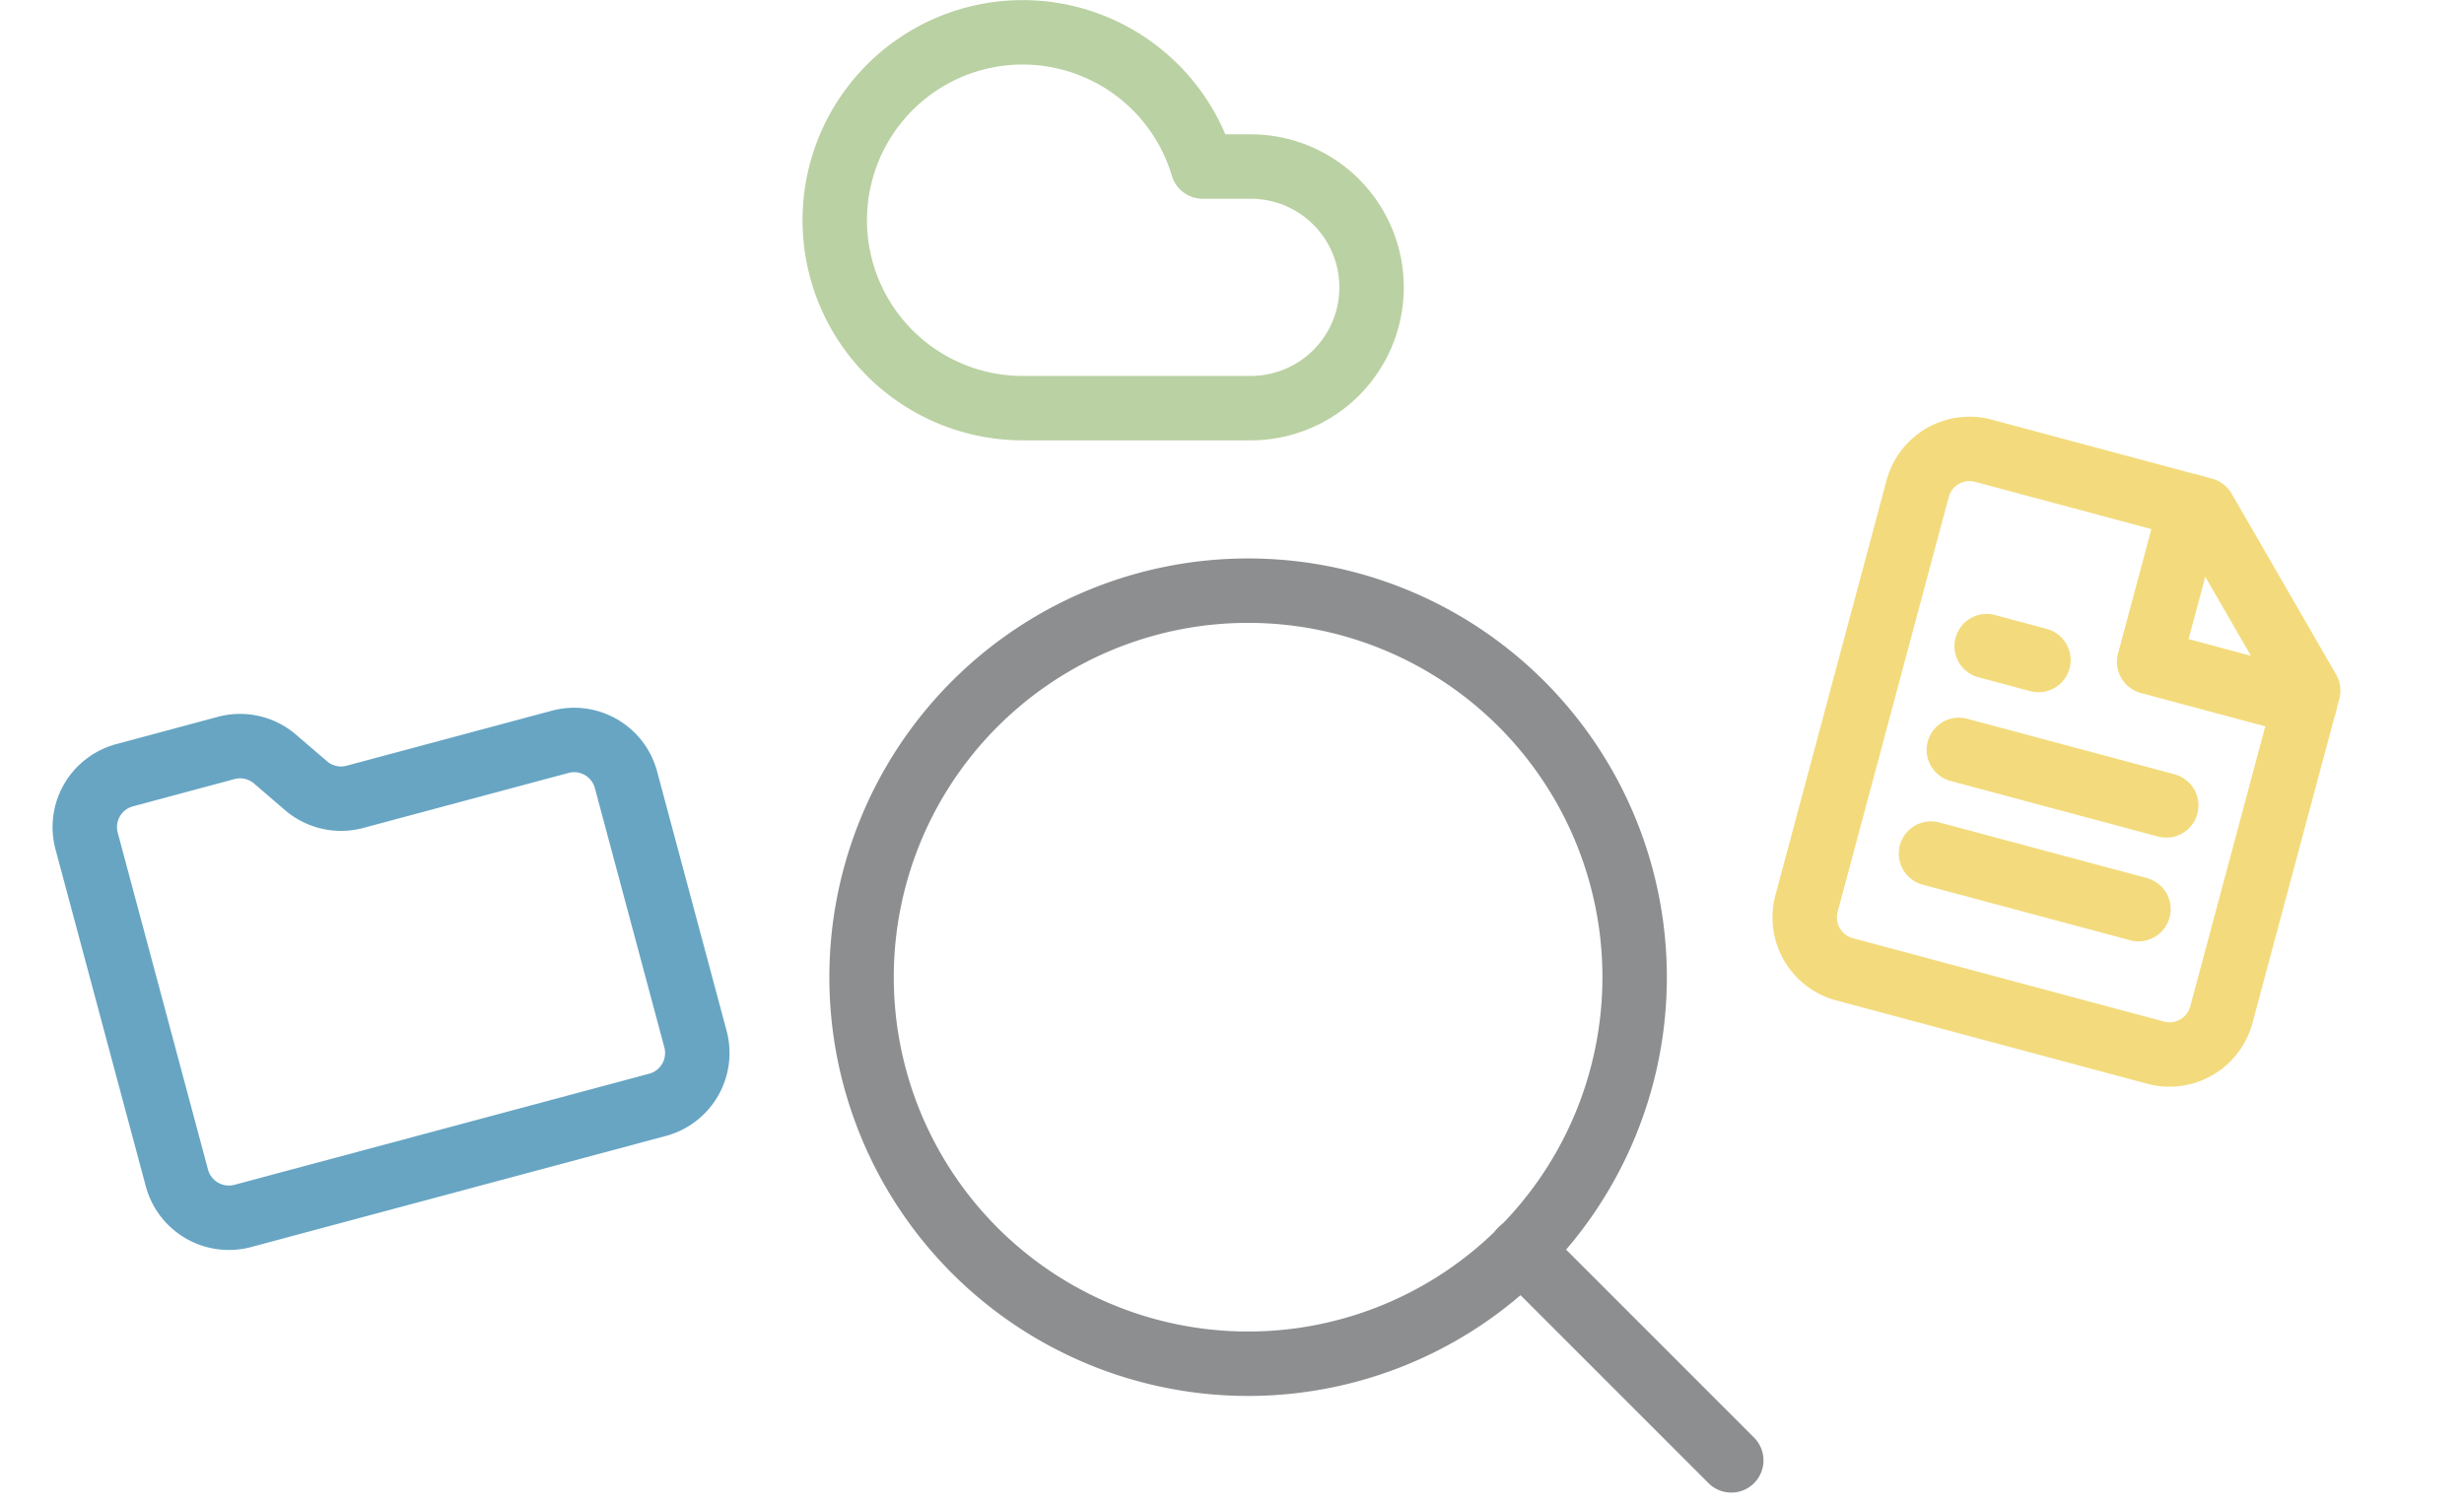 <svg xmlns="http://www.w3.org/2000/svg" xmlns:xlink="http://www.w3.org/1999/xlink" width="152.99" height="93.503" viewBox="0 0 152.99 93.503">
  <defs>
    <clipPath id="clip-path">
      <rect id="Rectangle_1" data-name="Rectangle 1" width="40" height="40" transform="matrix(0.966, 0.259, -0.259, 0.966, 114.858, 28.505)" fill="#fff"/>
    </clipPath>
    <clipPath id="clip-path-2">
      <rect id="Rectangle_2" data-name="Rectangle 2" width="40" height="40" transform="matrix(0.966, -0.259, 0.259, 0.966, 0.505, 51.353)" fill="#fff"/>
    </clipPath>
  </defs>
  <g id="Group_3" data-name="Group 3" transform="translate(-0.505 -6.326)">
    <path id="Path_1" data-name="Path 1" d="M78.167,31.667H64a11.667,11.667,0,1,1,11.183-15h2.983a7.5,7.5,0,0,1,0,15Z" fill="none" stroke="#71a042" stroke-linecap="round" stroke-linejoin="round" stroke-width="4" opacity="0.486"/>
    <g id="Group_1" data-name="Group 1" opacity="0.511" clip-path="url(#clip-path)">
      <path id="Path_2" data-name="Path 2" d="M137.338,37.979l-13.684-3.667a3.333,3.333,0,0,0-4.082,2.357l-6.9,25.758a3.333,3.333,0,0,0,2.357,4.082l19.319,5.176a3.333,3.333,0,0,0,4.082-2.357l5.392-20.123Z" fill="none" stroke="#e8b900" stroke-linecap="round" stroke-linejoin="round" stroke-width="4"/>
      <path id="Path_3" data-name="Path 3" d="M136.533,37.764l-2.588,9.659,9.659,2.588" fill="none" stroke="#e8b900" stroke-linecap="round" stroke-linejoin="round" stroke-width="4"/>
      <path id="Path_4" data-name="Path 4" d="M135.008,56.335l-12.879-3.451" fill="none" stroke="#e8b900" stroke-linecap="round" stroke-linejoin="round" stroke-width="4"/>
      <path id="Path_5" data-name="Path 5" d="M133.283,62.775,120.4,59.324" fill="none" stroke="#e8b900" stroke-linecap="round" stroke-linejoin="round" stroke-width="4"/>
      <path id="Path_6" data-name="Path 6" d="M127.074,47.307l-3.219-.863" fill="none" stroke="#e8b900" stroke-linecap="round" stroke-linejoin="round" stroke-width="4"/>
    </g>
    <g id="Group_2" data-name="Group 2" opacity="0.594" clip-path="url(#clip-path-2)">
      <path id="Path_7" data-name="Path 7" d="M15.572,81.825l25.758-6.9a3.333,3.333,0,0,0,2.357-4.083l-4.314-16.1a3.333,3.333,0,0,0-4.083-2.357L22.524,55.806a3.333,3.333,0,0,1-3.061-.733l-1.838-1.578a3.333,3.333,0,0,0-3.061-.733l-6.327,1.7A3.333,3.333,0,0,0,5.882,58.54l5.608,20.928A3.343,3.343,0,0,0,15.572,81.825Z" fill="none" stroke="#00689a" stroke-linecap="round" stroke-linejoin="round" stroke-width="4"/>
    </g>
    <path id="Path_8" data-name="Path 8" d="M78,91A24,24,0,1,0,54,67,24,24,0,0,0,78,91Z" fill="none" stroke="#8c8e90" stroke-linecap="round" stroke-linejoin="round" stroke-width="4"/>
    <path id="Path_9" data-name="Path 9" d="M108,97,94.95,83.95" fill="none" stroke="#8c8e90" stroke-linecap="round" stroke-linejoin="round" stroke-width="4"/>
    <path id="Path_10" data-name="Path 10" d="M71.1,74.5" fill="none" stroke="#8c8e90" stroke-linecap="round" stroke-linejoin="round" stroke-width="4"/>
  </g>
</svg>
